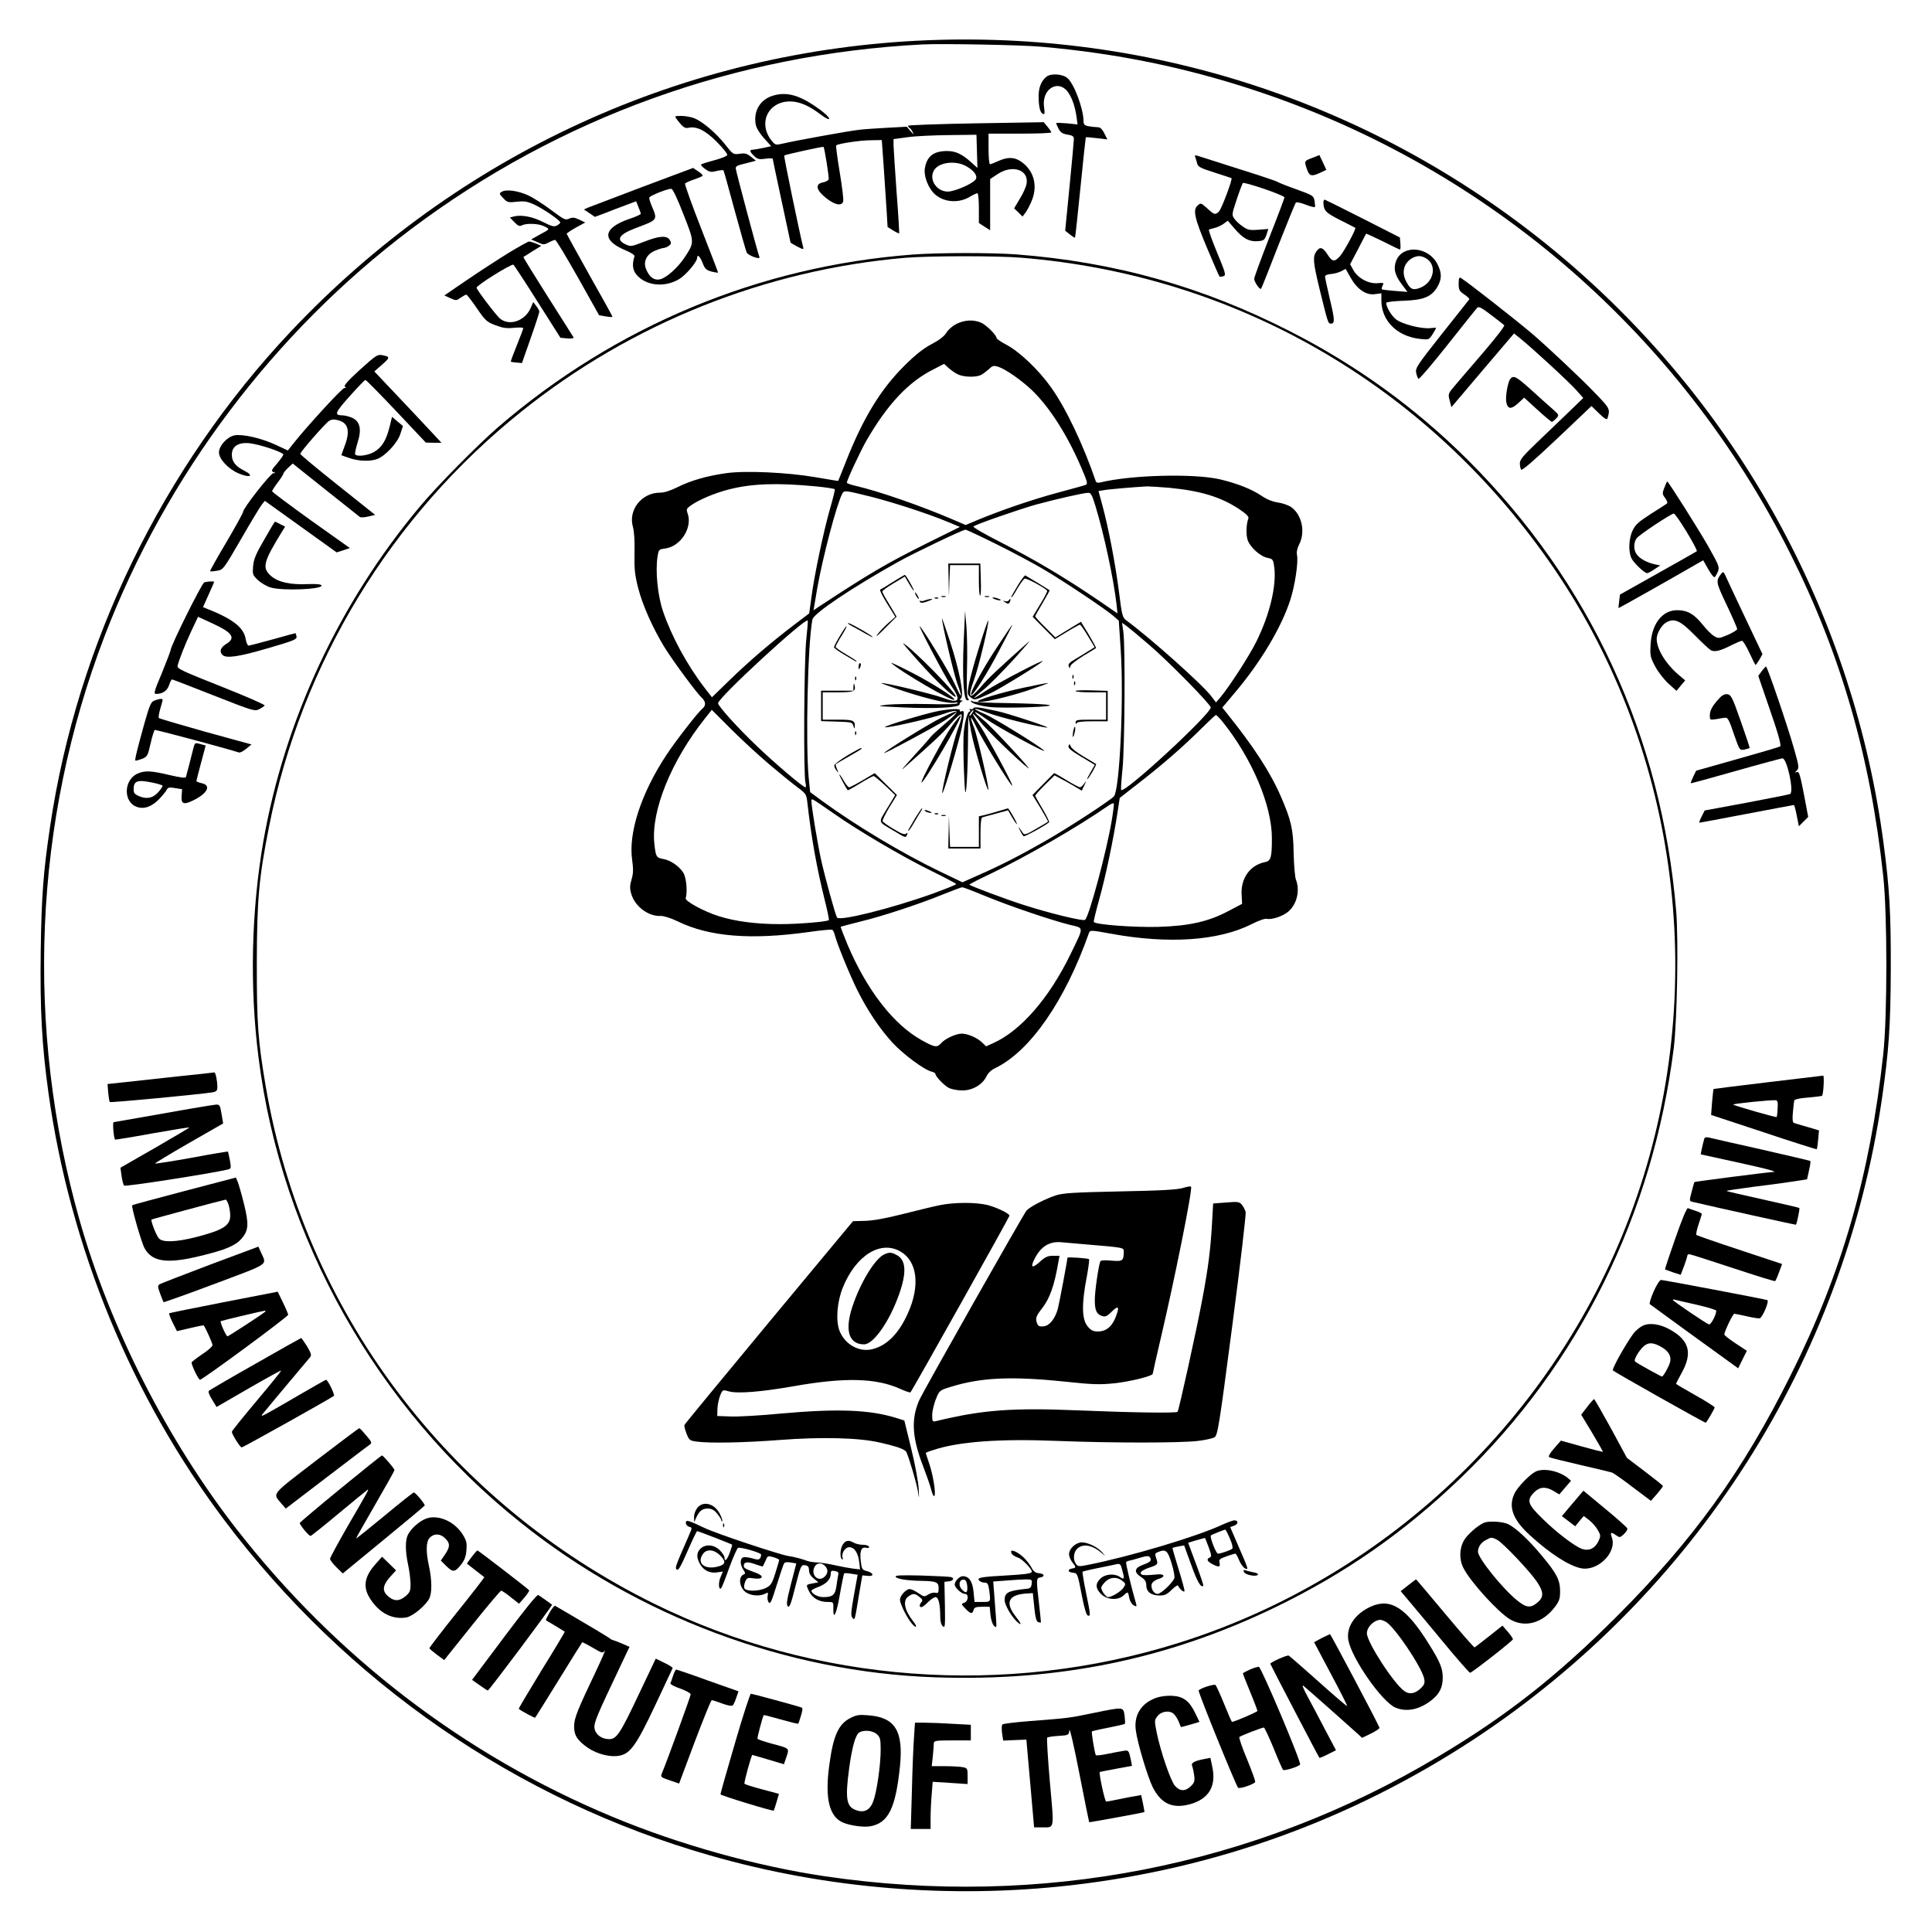 <?xml version="1.0" standalone="no"?>
<!DOCTYPE svg PUBLIC "-//W3C//DTD SVG 20010904//EN"
 "http://www.w3.org/TR/2001/REC-SVG-20010904/DTD/svg10.dtd">
<svg version="1.0" xmlns="http://www.w3.org/2000/svg"
 width="1200pt" height="1200pt" viewBox="0 0 1200 1200"
 preserveAspectRatio="xMidYMid meet">

<g transform="translate(0,1200) scale(0.1,-0.1)"
fill="#000000" stroke="none">
<path d="M5760 11750 c-1505 -61 -2910 -703 -3953 -1808 -796 -844 -1328
-1937 -1496 -3077 -42 -281 -53 -428 -58 -770 -5 -365 7 -588 48 -883 134
-960 516 -1889 1094 -2656 757 -1006 1817 -1738 3014 -2080 723 -208 1495
-271 2242 -186 901 103 1742 408 2499 904 1380 907 2302 2353 2539 3981 43
296 54 458 55 810 1 348 -8 500 -45 778 -183 1384 -868 2657 -1924 3578 -1111
968 -2535 1468 -4015 1409z m705 -40 c473 -41 904 -130 1340 -275 1444 -480
2632 -1511 3316 -2876 314 -627 496 -1258 576 -1999 26 -237 26 -875 0 -1110
-82 -749 -257 -1357 -574 -1990 -298 -598 -605 -1024 -1082 -1501 -373 -372
-680 -614 -1106 -868 -1143 -684 -2469 -943 -3810 -745 -423 62 -910 198
-1322 370 -916 381 -1714 992 -2331 1783 -430 551 -787 1252 -976 1916 -342
1203 -288 2483 154 3635 382 996 1052 1886 1902 2526 921 693 2014 1088 3178
1148 125 6 607 -3 735 -14z"/>
<path d="M6502 11525 c-34 -25 -52 -69 -51 -127 1 -65 10 -100 28 -106 10 -3
11 6 6 41 -18 119 96 182 155 85 23 -38 38 -84 47 -147 l6 -44 -66 7 c-37 3
-67 4 -67 1 0 -3 7 -19 15 -35 12 -23 25 -31 55 -36 32 -5 40 -11 40 -28 0
-11 -12 -144 -27 -295 l-27 -274 29 -23 c16 -13 31 -22 32 -20 2 2 17 142 34
312 17 170 32 310 33 311 1 2 32 -1 68 -5 l66 -8 -19 38 c-14 28 -26 38 -43
38 -13 0 -38 3 -55 6 -25 5 -31 11 -31 33 -1 75 -57 228 -99 265 -28 26 -100
32 -129 11z"/>
<path d="M4798 11405 c-78 -25 -119 -96 -104 -179 4 -21 25 -55 51 -84 l45
-50 -50 -11 c-28 -6 -58 -11 -65 -11 -22 0 -18 -13 9 -39 21 -20 31 -22 70
-17 25 4 46 3 46 -1 0 -5 25 -123 55 -262 30 -139 55 -255 55 -257 0 -2 19
-13 41 -25 39 -20 42 -20 37 -2 -22 88 -121 564 -117 567 6 6 241 57 244 54 7
-9 36 -192 32 -203 -3 -6 -19 -15 -36 -18 -50 -10 -42 -48 20 -97 54 -43 95
-51 106 -23 4 10 -6 91 -21 181 -15 90 -25 166 -22 169 11 11 151 32 217 32
l66 1 12 -167 c6 -93 14 -214 18 -271 l6 -102 34 -21 c19 -12 36 -20 38 -18 1
2 -5 117 -16 254 -10 138 -18 268 -19 291 l0 40 88 12 c48 7 164 12 257 13
l170 2 3 -103 3 -103 -40 36 c-55 50 -96 69 -148 69 -85 0 -127 -33 -139 -110
-6 -39 15 -103 48 -143 51 -62 151 -77 227 -34 23 14 47 25 52 25 5 0 9 -42 9
-92 l0 -93 35 -23 35 -22 0 159 0 159 47 31 c92 61 195 26 179 -61 -3 -19 -22
-61 -42 -93 l-35 -59 26 -25 26 -26 19 25 c11 14 29 50 41 80 35 93 8 184 -70
237 -41 28 -82 29 -140 3 -24 -11 -47 -20 -52 -20 -5 0 -9 43 -9 95 l0 95 195
0 c107 0 195 3 195 8 -1 4 -11 20 -24 35 l-23 28 -421 -7 c-232 -4 -422 -11
-422 -15 0 -4 4 -11 10 -14 5 -3 15 -16 20 -28 8 -16 5 -14 -13 7 l-25 29
-129 -7 c-70 -4 -148 -9 -173 -13 -62 -7 -404 -69 -464 -84 -49 -11 -50 -11
-73 17 -87 108 -23 244 114 244 57 0 118 -26 190 -81 32 -24 53 -34 53 -26 0
18 -102 94 -169 125 -67 31 -122 36 -183 17z m1203 -437 c52 -29 75 -64 57
-85 -22 -27 -130 -73 -171 -73 -69 0 -118 73 -87 130 28 52 133 66 201 28z"/>
<path d="M4201 11263 c38 -52 53 -62 74 -57 50 12 107 -16 178 -88 38 -38 67
-75 64 -81 -2 -7 -38 -21 -79 -32 -42 -11 -79 -23 -83 -26 -3 -4 8 -17 25 -29
27 -19 36 -21 71 -12 21 5 41 7 43 3 2 -3 34 -116 70 -251 37 -135 70 -251 74
-259 11 -19 86 -46 79 -28 -12 31 -147 537 -147 550 0 16 3 18 80 37 l45 12
-30 24 c-25 20 -37 24 -70 19 -40 -6 -42 -5 -93 60 -58 72 -136 138 -190 161
-19 7 -55 14 -79 14 -42 0 -44 -1 -32 -17z"/>
<path d="M7424 11024 c3 -9 9 -27 12 -40 5 -20 22 -29 108 -56 55 -18 103 -33
105 -35 8 -5 -62 -192 -78 -207 -24 -22 -28 -21 -73 20 -39 35 -40 35 -60 17
-30 -27 -19 -78 62 -270 39 -92 72 -169 75 -171 2 -2 12 -1 23 2 18 6 16 16
-38 146 -32 77 -55 142 -51 144 3 2 19 6 35 10 17 4 42 16 56 26 l26 19 43
-50 c52 -61 90 -81 143 -77 37 3 42 6 54 39 l12 37 -61 -5 c-53 -4 -67 -2 -96
19 -19 12 -43 34 -53 48 -18 25 -18 26 13 120 17 52 35 98 38 103 8 9 239 -69
259 -88 2 -1 -40 -113 -93 -247 -52 -134 -95 -251 -95 -259 0 -21 37 -73 43
-62 4 6 52 126 107 269 56 142 105 262 109 266 3 4 31 -1 60 -13 29 -11 55
-18 58 -15 2 2 1 19 -2 38 -6 32 -10 35 -113 72 -59 21 -111 42 -117 46 -5 5
-111 40 -235 79 -124 40 -238 76 -254 81 -24 8 -27 7 -22 -6z"/>
<path d="M8150 11019 c-50 -19 -50 -19 -32 -71 15 -43 29 -46 84 -20 l36 17
-21 46 -22 46 -45 -18z"/>
<path d="M3990 10839 c-173 -66 -326 -124 -339 -129 l-24 -11 34 -23 34 -23
62 23 c35 14 92 36 128 49 l66 25 14 -35 c8 -19 15 -38 15 -43 0 -4 -32 -19
-72 -32 -165 -57 -173 -133 -22 -195 36 -15 57 -30 55 -37 -16 -48 -12 -86 13
-115 58 -68 173 -80 262 -28 43 25 113 107 114 133 0 26 18 10 34 -31 14 -37
22 -44 56 -54 22 -5 40 -8 40 -6 0 3 -47 126 -105 274 -58 148 -103 274 -100
279 3 4 28 16 55 25 27 9 52 20 54 23 2 4 -10 17 -28 28 l-31 21 -315 -118z
m255 -170 c69 -175 69 -173 8 -267 -43 -65 -115 -129 -154 -137 -36 -8 -65 13
-86 63 -20 47 4 95 58 116 22 9 45 16 52 16 7 0 21 6 31 13 15 11 17 17 7 35
-17 31 -66 28 -162 -10 -78 -30 -81 -31 -115 -15 -60 29 -39 61 66 101 135 50
135 50 100 132 -11 26 -19 51 -17 57 4 12 117 57 137 54 9 -1 38 -62 75 -158z"/>
<path d="M3117 10809 c-18 -10 -17 -13 9 -40 25 -27 31 -28 84 -22 48 5 66 2
111 -19 55 -26 159 -97 159 -110 0 -4 -9 -12 -21 -19 -18 -9 -32 -5 -84 21
-66 34 -135 47 -181 36 l-27 -7 28 -29 c22 -23 32 -27 46 -20 27 15 107 12
140 -6 36 -18 37 -16 -30 -52 l-52 -29 39 -17 c36 -17 42 -17 70 -2 17 9 35
16 40 16 6 0 69 -105 142 -234 l131 -234 40 -7 c22 -4 42 -5 43 -3 2 1 -62
117 -141 256 -78 140 -143 257 -143 260 0 4 26 21 58 39 l57 31 -37 18 c-31
14 -42 15 -63 6 -23 -11 -32 -6 -111 53 -47 35 -110 76 -140 90 -63 30 -140
41 -167 24z"/>
<path d="M8220 10743 c1 -51 13 -64 104 -110 50 -25 92 -47 94 -48 7 -6 -72
-152 -96 -177 -34 -37 -47 -35 -77 12 -29 45 -47 50 -69 18 -23 -33 -20 -67
19 -229 53 -216 54 -219 71 -219 26 0 25 23 -6 152 -16 70 -30 133 -30 140 0
8 14 14 36 16 19 1 48 9 64 17 l28 15 31 -55 c41 -72 96 -110 151 -102 l40 5
0 -44 c0 -126 98 -224 240 -239 55 -6 55 -6 78 29 12 20 22 37 22 39 0 2 -16
1 -35 -1 -55 -7 -181 26 -216 56 -28 23 -59 76 -59 101 0 5 48 11 108 13 125
4 175 25 211 88 27 48 27 85 -1 140 -55 108 -213 122 -255 23 -20 -49 -10 -92
34 -149 l35 -47 -77 6 c-42 3 -79 8 -82 10 -2 3 0 14 5 24 9 16 6 18 -34 14
-56 -4 -122 33 -149 83 l-19 35 49 93 c26 51 49 94 50 96 2 2 48 -20 104 -47
55 -28 103 -51 106 -51 4 0 5 17 3 38 l-3 37 -230 117 c-126 64 -233 117 -237
118 -5 0 -8 -8 -8 -17z m633 -345 c78 -41 54 -157 -39 -188 -40 -14 -56 -5
-81 44 -29 56 -13 114 39 143 29 16 53 16 81 1z"/>
<path d="M3160 10430 c-63 -39 -179 -114 -258 -168 l-142 -97 37 -17 c35 -16
38 -16 64 3 15 10 31 19 36 19 4 -1 34 -39 65 -85 53 -77 62 -85 115 -105 45
-17 70 -21 116 -16 31 3 57 2 57 -2 0 -5 -18 -53 -40 -107 -22 -54 -39 -100
-37 -101 2 -2 18 -5 36 -6 l33 -3 54 154 c30 85 54 160 54 165 0 6 -9 22 -19
35 l-19 25 -15 -35 c-34 -81 -130 -116 -190 -69 -23 18 -147 181 -147 193 0
15 217 150 229 143 4 -3 72 -106 150 -230 l142 -224 44 -4 c27 -2 41 1 37 7
-3 6 -75 119 -160 253 -85 134 -153 244 -151 246 2 1 28 17 57 36 l54 33 -32
14 c-18 7 -37 13 -44 13 -6 0 -63 -32 -126 -70z"/>
<path d="M5670 10419 c-955 -72 -1847 -444 -2576 -1072 -129 -112 -379 -365
-485 -492 -502 -599 -842 -1328 -974 -2085 -74 -430 -85 -902 -29 -1340 141
-1120 734 -2173 1624 -2884 732 -587 1655 -932 2575 -964 767 -27 1443 111
2110 432 441 213 808 469 1162 810 730 704 1189 1632 1319 2666 21 172 30 670
15 852 -91 1083 -536 2046 -1296 2803 -326 324 -687 585 -1100 796 -546 279
-1091 432 -1704 479 -153 11 -484 11 -641 -1z m677 -20 c1324 -108 2500 -785
3270 -1879 798 -1134 1006 -2618 552 -3946 -451 -1320 -1520 -2362 -2850
-2779 -1075 -337 -2254 -249 -3254 243 -1284 632 -2178 1824 -2415 3217 -48
285 -55 382 -55 765 1 391 13 529 76 845 201 1016 757 1930 1569 2580 683 547
1516 880 2385 954 147 12 574 13 722 0z"/>
<path d="M5941 9988 c-25 -12 -52 -36 -63 -55 -14 -22 -43 -45 -91 -70 -51
-27 -100 -65 -168 -133 -147 -145 -257 -324 -364 -595 -26 -66 -48 -121 -49
-122 -1 -1 -64 10 -141 23 -175 30 -435 42 -555 25 -120 -17 -220 -46 -300
-86 -46 -23 -84 -35 -111 -35 -113 0 -198 -107 -168 -212 8 -26 12 -92 10
-163 -2 -101 2 -136 23 -218 27 -106 91 -249 163 -367 54 -87 201 -286 232
-314 25 -23 27 -49 4 -67 -29 -24 -167 -202 -225 -290 -157 -239 -237 -485
-211 -655 7 -53 7 -78 -4 -115 -11 -37 -12 -57 -3 -88 21 -79 106 -144 183
-140 19 1 63 -13 107 -34 197 -96 455 -116 813 -66 76 11 142 17 146 14 5 -2
12 -17 16 -32 13 -53 93 -249 140 -343 63 -127 140 -241 220 -328 66 -71 195
-167 241 -178 13 -3 24 -10 24 -14 0 -16 53 -71 83 -87 18 -9 55 -16 84 -16
64 0 125 36 150 87 10 21 30 41 57 53 215 105 431 417 579 836 8 21 8 21 141
-3 355 -65 665 -43 868 59 43 22 85 37 96 34 30 -7 98 15 133 44 54 46 75 131
48 200 -6 15 -12 89 -14 163 -2 148 -15 204 -78 350 -67 154 -168 310 -341
525 l-24 30 80 95 c158 187 287 403 342 573 29 88 51 235 42 279 -4 19 1 42
14 68 39 77 16 183 -50 230 -17 12 -54 25 -83 29 -33 5 -69 19 -99 40 -64 43
-152 78 -262 104 -161 37 -554 27 -743 -20 -14 -3 -25 0 -27 8 -76 223 -186
455 -277 582 -77 109 -196 222 -277 265 -34 18 -62 37 -62 42 0 18 -65 83 -97
96 -47 20 -102 17 -152 -8z m6 -312 c37 -19 114 -21 146 -5 12 6 34 23 49 36
24 23 30 24 61 14 46 -16 139 -81 206 -144 109 -105 218 -275 303 -472 43 -99
46 -111 30 -117 -9 -4 -87 -25 -172 -48 -155 -42 -332 -102 -489 -166 l-83
-35 -84 36 c-194 83 -452 173 -598 207 -31 7 -56 16 -56 20 0 16 84 196 122
262 131 226 260 364 416 442 l66 34 26 -24 c14 -13 39 -31 57 -40z m-879 -697
c62 -6 114 -14 117 -18 2 -4 -12 -61 -31 -126 -39 -137 -98 -415 -115 -552
l-13 -93 -95 -72 c-144 -110 -274 -221 -398 -341 l-111 -108 -45 58 c-110 143
-206 321 -259 476 -33 98 -48 247 -34 340 7 43 8 45 47 50 98 13 173 132 139
221 -8 22 -5 28 20 46 50 36 153 79 237 100 144 37 302 42 541 19z m2197 -9
c195 -19 318 -57 433 -133 44 -30 60 -46 56 -57 -13 -32 -16 -99 -5 -133 15
-46 80 -104 124 -112 33 -7 35 -9 42 -60 14 -116 -29 -293 -111 -459 -45 -91
-168 -280 -222 -345 l-29 -34 -29 38 c-55 73 -378 361 -526 470 -26 19 -29 28
-48 180 -22 172 -65 397 -103 537 l-24 88 31 5 c28 6 197 20 271 24 17 0 79
-4 140 -9z m-1856 -55 c148 -38 354 -105 479 -157 l74 -31 -194 -96 c-265
-132 -365 -191 -689 -404 l-26 -18 23 137 c35 197 120 519 155 587 13 23 15
22 178 -18z m1396 -61 c52 -172 111 -444 130 -607 l6 -57 -139 95 c-197 133
-379 241 -585 346 -99 50 -175 94 -171 99 15 13 283 106 389 136 122 33 292
72 322 73 19 1 25 -10 48 -85z m-618 -233 c98 -48 230 -119 293 -156 129 -76
388 -249 437 -292 l32 -28 12 -180 c20 -303 -6 -868 -42 -911 -20 -24 -285
-197 -427 -278 -154 -88 -270 -148 -413 -211 l-101 -45 -142 68 c-236 114
-518 283 -728 436 l-76 56 -9 88 c-20 213 -6 837 23 984 7 38 246 198 534 359
103 57 398 198 417 199 6 0 91 -40 190 -89z m-1179 -592 c-14 -126 -18 -845
-5 -891 4 -16 4 -28 -1 -28 -14 0 -193 152 -302 257 -119 113 -240 248 -240
265 0 34 540 531 557 514 2 -2 -2 -55 -9 -117z m2127 -32 c120 -102 385 -372
385 -391 0 -42 -534 -535 -556 -513 -3 3 1 61 8 129 14 137 18 769 5 857 l-8
53 28 -20 c15 -11 78 -63 138 -115z m-2360 -742 c66 -56 146 -121 177 -144 55
-41 57 -44 63 -99 25 -219 58 -402 107 -600 17 -68 29 -125 26 -127 -10 -10
-187 -25 -303 -25 -148 0 -279 17 -382 50 -92 29 -209 93 -204 111 12 40 4
126 -14 157 -25 41 -79 79 -127 87 -42 8 -45 13 -54 98 -20 202 105 511 315
775 l42 53 117 -117 c64 -64 171 -163 237 -219z m2818 263 c183 -228 307 -520
307 -724 0 -121 -6 -142 -44 -149 -92 -19 -150 -100 -144 -203 l3 -56 -82 -43
c-125 -67 -244 -94 -438 -100 -145 -4 -385 13 -401 30 -3 2 13 67 34 143 38
134 87 366 114 543 l13 85 118 92 c153 119 281 231 387 337 47 46 88 85 92 86
4 0 22 -18 41 -41z m-2417 -569 c158 -111 426 -268 606 -357 86 -42 157 -80
157 -83 1 -4 -63 -29 -141 -58 -262 -94 -584 -174 -599 -150 -11 18 -75 251
-99 359 -21 95 -60 329 -60 363 0 21 -7 25 136 -74z m1729 -47 c-32 -190 -138
-587 -165 -615 -10 -11 -223 41 -387 94 -115 37 -322 115 -332 124 -2 2 57 33
132 68 216 103 545 293 727 420 19 14 37 21 38 16 2 -5 -4 -53 -13 -107z
m-784 -468 c150 -62 416 -152 527 -179 86 -21 86 -7 2 -180 -132 -273 -310
-478 -481 -554 l-44 -20 -25 24 c-31 30 -90 55 -127 55 -36 -1 -103 -31 -127
-59 -26 -29 -40 -27 -121 18 -175 97 -341 311 -461 594 -25 60 -44 110 -42
111 1 1 55 15 118 31 141 34 368 109 515 169 61 24 115 45 121 45 5 1 71 -24
145 -55z"/>
<path d="M5892 8398 l2 -103 3 98 4 97 89 0 90 0 0 -95 c0 -52 3 -95 8 -95 4
0 6 45 4 100 l-3 100 -100 0 -99 0 2 -102z"/>
<path d="M5545 8385 c-38 -25 -74 -46 -78 -47 -5 -2 14 -41 43 -87 l51 -82
-45 -40 c-25 -22 -56 -55 -68 -72 -12 -18 10 1 49 41 l72 72 -44 74 c-25 40
-45 77 -45 82 0 5 31 28 70 51 l70 42 26 -44 c36 -62 42 -57 7 5 -15 27 -30
50 -33 49 -3 0 -36 -20 -75 -44z"/>
<path d="M6324 8368 c-46 -78 -46 -78 -40 -78 2 0 19 25 36 56 18 30 38 58 45
60 11 5 130 -60 139 -75 3 -4 -17 -42 -43 -84 l-47 -78 69 -70 69 -69 74 45
c41 25 78 45 82 45 4 0 26 -32 49 -70 l42 -70 -37 -23 c-20 -13 -58 -36 -84
-51 -35 -21 -45 -31 -40 -44 6 -16 7 -16 10 0 2 10 38 38 80 64 42 25 78 47
80 49 1 1 -19 39 -45 83 l-49 80 -79 -48 -80 -49 -62 62 c-35 34 -63 65 -63
69 0 4 21 41 46 83 25 42 45 78 43 79 -3 3 -121 75 -151 92 -3 2 -23 -24 -44
-58z"/>
<path d="M5690 8300 c6 -11 13 -20 16 -20 2 0 0 9 -6 20 -6 11 -13 20 -16 20
-2 0 0 -9 6 -20z"/>
<path d="M5848 8293 c6 -2 18 -2 25 0 6 3 1 5 -13 5 -14 0 -19 -2 -12 -5z"/>
<path d="M6118 8293 c6 -2 18 -2 25 0 6 3 1 5 -13 5 -14 0 -19 -2 -12 -5z"/>
<path d="M5808 8283 c7 -3 16 -2 19 1 4 3 -2 6 -13 5 -11 0 -14 -3 -6 -6z"/>
<path d="M6175 8280 c11 -5 27 -9 35 -9 9 0 8 4 -5 9 -11 5 -27 9 -35 9 -9 0
-8 -4 5 -9z"/>
<path d="M5745 8271 c-11 -5 -24 -6 -29 -3 -5 3 -6 0 -2 -6 5 -8 15 -8 39 0
17 6 34 13 36 14 8 7 -24 3 -44 -5z"/>
<path d="M6265 8270 c-3 -5 -13 -7 -23 -4 -14 5 -15 4 -2 -5 20 -14 27 -14 34
4 6 17 0 20 -9 5z"/>
<path d="M5986 8023 c-10 -224 -1 -373 22 -373 12 0 13 3 5 11 -8 8 -10 63 -7
178 3 91 1 211 -3 266 l-9 100 -8 -182z"/>
<path d="M5851 8159 c-3 -21 72 -340 93 -399 38 -103 31 -108 -13 -10 -30 68
-193 336 -218 360 -17 17 157 -315 192 -365 69 -98 55 -119 -52 -78 -62 23
-372 97 -379 90 -2 -1 61 -24 140 -50 155 -51 288 -81 319 -71 12 4 17 2 13
-4 -3 -6 -73 -8 -183 -5 -98 2 -212 0 -253 -4 -72 -9 -69 -9 101 -17 201 -9
349 -1 349 19 0 7 6 16 13 18 9 4 8 6 -2 6 -11 1 -11 4 -1 16 18 22 -11 172
-69 350 -27 83 -50 147 -50 144z"/>
<path d="M6082 7982 c-29 -92 -57 -196 -64 -231 -11 -61 -10 -65 11 -82 24
-20 24 -20 123 25 51 23 299 175 323 198 23 23 -285 -138 -352 -183 -40 -27
-73 -47 -73 -45 0 3 27 27 60 53 33 27 117 112 187 188 69 77 111 126 92 109
-196 -175 -252 -227 -298 -282 -70 -82 -83 -70 -43 40 30 80 98 365 90 374 -2
2 -28 -72 -56 -164z"/>
<path d="M5290 8112 c19 -10 56 -30 83 -46 26 -15 47 -26 47 -23 0 8 -138 87
-151 87 -7 0 2 -8 21 -18z"/>
<path d="M6188 7973 c-86 -131 -166 -279 -156 -289 10 -9 103 138 176 279 46
86 82 157 80 157 -2 0 -47 -66 -100 -147z"/>
<path d="M5216 8049 c-20 -33 -36 -64 -36 -69 0 -5 28 -25 63 -46 77 -46 77
-46 77 -41 0 3 -29 22 -65 43 -36 21 -65 42 -65 46 0 5 11 25 23 46 31 49 49
82 44 82 -3 0 -21 -27 -41 -61z"/>
<path d="M5708 7889 c111 -124 219 -226 228 -216 13 13 -264 295 -326 332 -8
5 36 -47 98 -116z"/>
<path d="M5333 7862 c-1 -22 0 -24 9 -8 6 10 6 22 2 26 -5 5 -10 -3 -11 -18z"/>
<path d="M5535 7883 c50 -50 379 -242 392 -229 10 10 -146 109 -271 172 -72
37 -126 62 -121 57z"/>
<path d="M6661 7794 c0 -11 3 -14 6 -6 3 7 2 16 -1 19 -3 4 -6 -2 -5 -13z"/>
<path d="M5311 7784 c0 -11 3 -14 6 -6 3 7 2 16 -1 19 -3 4 -6 -2 -5 -13z"/>
<path d="M6671 7754 c0 -11 3 -14 6 -6 3 7 2 16 -1 19 -3 4 -6 -2 -5 -13z"/>
<path d="M5301 7738 l-1 -28 -100 0 -100 0 0 -95 0 -94 97 -3 c94 -3 97 -4
104 -28 4 -14 7 -18 8 -8 3 44 -7 48 -105 48 l-94 0 0 85 0 85 95 0 c100 0
113 6 102 47 -3 12 -5 8 -6 -9z"/>
<path d="M6360 7729 c-141 -30 -295 -77 -286 -86 12 -12 162 21 302 66 82 27
142 49 134 49 -8 0 -76 -13 -150 -29z"/>
<path d="M6680 7708 c0 -5 43 -8 95 -8 l95 0 0 -85 0 -85 -95 0 c-84 0 -95 -2
-94 -17 0 -11 3 -13 6 -5 3 8 33 12 99 12 l94 0 0 94 0 95 -100 3 c-55 2 -100
0 -100 -4z"/>
<path d="M6030 7646 c0 -13 50 -29 114 -37 95 -11 445 2 366 13 -30 5 -145 9
-255 11 -110 1 -206 6 -212 10 -7 5 -13 6 -13 3z"/>
<path d="M6045 7600 c-3 -6 -11 -7 -17 -4 -7 4 -8 2 -4 -4 4 -7 3 -12 -2 -12
-12 0 -30 -63 -36 -130 -3 -30 -3 -134 1 -230 6 -149 8 -166 15 -115 4 33 9
148 10 255 l2 195 18 -100 c15 -88 105 -388 107 -359 2 26 -69 333 -88 382
-33 83 -23 84 15 2 33 -70 210 -360 221 -360 10 0 -161 317 -204 379 -24 35
-42 65 -40 67 2 3 23 -20 47 -51 37 -48 240 -244 295 -285 43 -33 -227 259
-279 300 -77 61 -62 63 21 3 62 -45 381 -219 358 -195 -26 27 -310 202 -368
227 -92 39 -76 44 20 7 68 -27 339 -93 368 -91 19 1 -250 90 -315 103 -118 25
-138 27 -145 16z m-7 -30 c-7 -10 -14 -17 -17 -15 -4 4 18 35 25 35 2 0 -1 -9
-8 -20z"/>
<path d="M5835 7585 c-76 -13 -354 -97 -338 -102 18 -6 288 56 362 82 105 38
109 21 13 -58 -43 -37 -85 -75 -93 -86 -8 -11 -57 -66 -109 -123 -52 -57 -79
-89 -60 -72 196 174 243 217 294 277 35 41 62 65 68 59 5 -5 -3 -39 -20 -83
-26 -65 -107 -397 -99 -405 7 -7 108 334 121 406 17 95 17 110 -2 102 -9 -3
-13 -1 -10 4 9 13 -47 13 -127 -1z"/>
<path d="M5845 7541 c-67 -32 -335 -197 -354 -218 -15 -15 321 165 382 205 37
25 67 47 67 49 0 8 -20 0 -95 -36z"/>
<path d="M5911 7488 c-45 -62 -199 -348 -187 -348 17 0 255 405 243 416 -2 2
-27 -28 -56 -68z"/>
<path d="M6666 7459 c-3 -18 -4 -34 -2 -36 2 -3 7 10 11 27 4 17 5 34 2 36 -2
3 -7 -10 -11 -27z"/>
<path d="M5311 7444 c0 -11 3 -14 6 -6 3 7 2 16 -1 19 -3 4 -6 -2 -5 -13z"/>
<path d="M6637 7367 c-5 -12 14 -29 78 -67 l85 -51 -26 -45 c-14 -24 -24 -44
-21 -44 7 0 60 91 55 94 -1 2 -36 22 -76 46 -41 24 -77 52 -81 63 -7 17 -9 18
-14 4z"/>
<path d="M5265 7309 c-44 -27 -81 -54 -83 -62 -1 -7 4 -21 13 -32 14 -19 15
-18 4 8 -7 15 -10 29 -8 31 2 1 38 23 79 46 88 51 85 49 79 54 -2 1 -40 -19
-84 -45z"/>
<path d="M5359 7154 c-41 -24 -79 -44 -85 -44 -6 0 -20 18 -33 40 -12 22 -25
40 -28 40 -4 0 40 -82 52 -98 2 -2 36 17 78 43 41 25 79 45 83 45 5 0 37 -27
72 -59 l62 -60 -50 -82 c-56 -94 -61 -78 46 -142 71 -43 70 -42 78 -21 5 13 3
14 -6 6 -10 -8 -30 0 -78 29 -36 21 -66 43 -68 49 -2 5 17 44 42 86 l47 76
-69 68 -69 68 -74 -44z"/>
<path d="M6479 7129 l-66 -67 50 -81 c27 -45 48 -83 46 -85 -2 -2 -35 -22 -74
-44 -58 -35 -72 -39 -80 -28 -5 8 -16 23 -23 33 -7 10 -6 4 3 -14 8 -17 19
-34 23 -37 7 -4 140 69 158 87 3 3 -15 40 -40 82 -25 42 -46 79 -46 83 0 4 27
34 60 67 l60 59 32 -17 c18 -9 56 -30 85 -47 l52 -31 16 33 c14 31 14 32 -1
11 -9 -13 -21 -23 -26 -23 -6 0 -44 20 -85 45 -40 25 -75 44 -76 43 -1 -1 -32
-32 -68 -69z"/>
<path d="M5684 6918 c-46 -78 -46 -78 -41 -78 3 0 18 21 33 48 15 26 34 57 42
70 8 12 12 22 9 22 -3 0 -22 -28 -43 -62z"/>
<path d="M6195 6960 c-33 -10 -72 -21 -87 -24 l-28 -6 0 -95 0 -95 -90 0 -89
0 -4 98 -3 97 -2 -102 -2 -103 100 0 100 0 0 95 c0 68 4 97 13 99 6 2 45 12
85 23 l73 20 25 -43 c36 -61 42 -55 7 6 -15 27 -30 50 -33 49 -3 -1 -32 -9
-65 -19z"/>
<path d="M5750 6960 c8 -5 22 -9 30 -9 10 0 8 3 -5 9 -27 12 -43 12 -25 0z"/>
<path d="M5808 6943 c7 -3 16 -2 19 1 4 3 -2 6 -13 5 -11 0 -14 -3 -6 -6z"/>
<path d="M5848 6933 c6 -2 18 -2 25 0 6 3 1 5 -13 5 -14 0 -19 -2 -12 -5z"/>
<path d="M7350 4622 c-34 -11 -129 -17 -390 -22 -288 -6 -354 -10 -400 -24
-65 -21 -163 -71 -184 -95 -19 -22 -643 -1124 -667 -1179 -51 -118 -44 -232
25 -410 20 -52 43 -117 50 -145 7 -29 16 -45 20 -38 10 16 -9 134 -34 205 -11
33 -20 60 -20 62 0 1 21 10 48 18 157 52 410 71 776 56 329 -13 755 -13 865 0
46 5 93 16 105 23 19 13 28 65 110 694 49 374 86 690 83 705 -4 14 -15 35 -24
46 -16 18 -26 19 -98 13 l-80 -6 -7 -124 c-9 -158 -22 -266 -59 -464 -35 -189
-147 -698 -155 -706 -9 -9 -284 -5 -619 9 -411 17 -594 3 -882 -67 -21 -5 -23
-2 -23 38 0 24 11 69 23 99 22 54 22 54 92 76 187 58 374 67 704 33 176 -19
221 -20 311 -11 102 11 240 45 240 60 0 4 22 102 49 217 88 375 198 922 189
944 -2 4 -23 1 -48 -7z m-595 -352 c226 -19 225 -19 225 -43 -1 -59 -6 -63
-77 -57 -41 4 -67 2 -69 -5 -13 -38 -34 -188 -34 -239 0 -66 11 -90 48 -101
17 -5 30 1 53 24 38 38 50 39 40 3 -24 -83 -63 -122 -122 -122 -29 0 -43 7
-63 31 -37 44 -39 139 -5 313 10 55 16 102 13 105 -6 6 -134 15 -134 9 0 -15
-52 -290 -60 -319 -18 -62 -52 -104 -88 -107 -26 -3 -34 1 -41 20 -11 29 -6
44 31 91 49 63 77 142 102 290 l7 37 -41 0 c-32 0 -48 -7 -80 -36 -46 -42 -61
-39 -38 9 40 84 95 119 173 111 22 -2 94 -8 160 -14z"/>
<path d="M5840 4515 c-36 -7 -139 -32 -230 -55 -110 -28 -189 -42 -239 -43
l-73 -2 -522 -628 c-286 -345 -523 -632 -525 -638 -2 -6 4 -30 13 -53 16 -41
20 -44 63 -50 80 -11 295 -7 515 10 260 20 492 14 618 -15 115 -26 162 -43
170 -61 16 -33 63 -192 71 -242 8 -52 8 -52 5 17 -2 39 -22 149 -46 246 l-43
176 -51 16 c-163 51 -364 59 -718 27 -124 -12 -263 -20 -309 -18 l-84 3 1 45
c1 25 9 62 17 82 15 37 16 37 54 26 54 -15 198 -4 403 32 317 56 511 51 660
-16 33 -15 63 -25 65 -22 10 9 615 1089 615 1097 0 13 -75 50 -135 66 -71 18
-205 18 -295 0z m-246 -289 c104 -61 122 -213 45 -383 -55 -124 -129 -199
-217 -222 -83 -23 -174 27 -208 114 -24 64 -15 179 21 268 81 200 235 296 359
223z"/>
<path d="M5495 4210 c-57 -23 -149 -171 -200 -324 -50 -149 -23 -236 72 -236
58 0 157 141 216 307 50 139 45 218 -14 248 -31 17 -45 18 -74 5z"/>
<path d="M4331 2634 c-12 -15 -21 -40 -20 -58 l1 -31 11 26 c20 44 38 59 72
59 25 0 40 -8 59 -31 14 -17 26 -35 26 -41 0 -6 3 -9 6 -6 3 3 -4 24 -15 45
-33 65 -104 83 -140 37z"/>
<path d="M4260 2541 c0 -10 9 -21 20 -24 20 -5 20 -5 -1 -54 -86 -196 -88
-202 -75 -212 9 -8 25 20 66 114 30 69 57 125 60 125 7 0 213 -80 217 -84 2
-2 -5 -24 -14 -49 -17 -47 -33 -61 -33 -31 0 8 -13 29 -29 45 -36 36 -90 40
-121 9 -25 -25 -25 -56 0 -98 23 -38 62 -56 107 -48 l33 5 -15 -36 c-15 -35
-11 -84 5 -67 4 5 27 62 50 128 24 65 49 120 54 122 16 6 139 -29 143 -41 1
-5 -1 -16 -6 -23 -7 -11 -16 -11 -49 -1 -22 6 -48 9 -56 6 -21 -8 -20 -46 1
-77 12 -17 13 -25 5 -28 -42 -14 -29 -92 19 -117 33 -18 82 -19 111 -4 19 10
20 9 16 -14 -3 -13 0 -31 7 -40 9 -13 18 7 49 107 21 68 42 129 46 135 4 8 19
10 42 6 l34 -6 -33 -127 c-26 -102 -30 -129 -20 -139 10 -11 20 13 47 122 33
130 36 136 59 133 19 -2 25 -9 26 -32 0 -19 11 -36 30 -51 l28 -23 -36 -7
c-42 -8 -42 -7 -22 -49 20 -41 62 -66 112 -66 39 0 40 0 39 -37 -2 -83 19 -41
40 80 12 71 25 131 27 134 3 3 23 2 45 -2 l39 -6 -23 -127 c-19 -107 -20 -129
-9 -141 15 -16 13 -23 43 159 l18 105 33 -3 c43 -5 38 19 -6 30 -28 7 -31 12
-37 64 -7 62 5 89 36 80 12 -3 18 0 15 7 -2 7 -19 12 -38 12 -19 0 -44 6 -56
13 -32 18 -50 15 -67 -10 -18 -25 -21 -83 -6 -93 5 -3 7 0 4 8 -10 27 14 67
41 67 32 0 56 -37 62 -94 l5 -44 -43 5 c-24 3 -73 12 -109 20 -36 9 -85 16
-110 18 -25 1 -52 5 -60 8 -39 14 -90 28 -122 32 -51 7 -448 139 -521 174
-105 50 -117 53 -117 32z m211 -200 c40 -40 37 -58 -11 -71 -83 -22 -135 20
-94 78 22 32 68 29 105 -7z m369 -30 c0 -3 -11 -40 -24 -81 -20 -65 -28 -77
-57 -92 -44 -23 -127 -24 -136 -2 -3 8 0 27 6 41 11 24 15 25 56 19 55 -7 63
15 13 34 -71 26 -78 30 -78 45 0 24 22 27 69 10 24 -8 45 -15 47 -15 2 0 10
15 18 34 14 34 15 34 50 24 20 -6 36 -14 36 -17z m284 -37 c21 -21 20 -47 -3
-68 -40 -36 -88 14 -61 63 13 25 42 27 64 5z m82 -58 c-2 -11 -8 -43 -11 -69
-8 -54 -24 -67 -81 -67 -34 0 -74 22 -74 40 0 4 20 15 45 24 49 19 75 48 75
82 0 17 5 20 26 16 20 -4 24 -9 20 -26z"/>
<path d="M7590 2529 c-159 -74 -572 -197 -834 -249 -54 -11 -61 -10 -73 6 -19
26 -16 71 7 94 34 34 93 25 150 -24 l25 -21 -20 24 c-27 31 -87 61 -125 61
-38 0 -80 -39 -80 -73 0 -13 9 -36 20 -50 25 -31 25 -35 0 -39 -31 -5 -29 -23
2 -26 31 -4 30 0 59 -149 13 -69 27 -114 35 -117 19 -7 18 2 -11 144 -14 68
-23 125 -21 128 3 2 47 13 98 23 51 10 103 21 115 24 19 4 24 -1 32 -32 17
-59 15 -67 -11 -49 -35 25 -94 20 -123 -9 -33 -32 -31 -60 4 -96 37 -36 104
-41 139 -9 28 26 29 26 36 -15 4 -20 16 -39 27 -46 18 -9 20 -8 16 8 -32 111
-67 257 -62 261 3 3 11 7 18 8 7 1 36 9 66 18 43 13 56 13 63 4 13 -21 5 -30
-42 -47 -55 -20 -59 -46 -13 -76 25 -16 32 -27 33 -52 0 -40 30 -63 83 -63 31
0 46 7 75 36 20 20 38 31 40 25 6 -19 36 -44 39 -34 2 5 -15 67 -37 138 -22
71 -39 130 -37 131 1 1 18 5 37 9 l35 6 44 -121 c37 -104 61 -145 75 -129 2 2
-18 63 -45 134 -27 72 -49 131 -49 132 0 2 104 32 105 30 1 -1 11 -28 23 -59
17 -47 18 -57 6 -62 -22 -9 -17 -24 16 -41 40 -21 51 -19 45 8 -5 20 0 25 42
40 26 9 51 17 56 17 4 0 14 -18 23 -40 9 -22 25 -45 36 -51 25 -13 24 -9 -42
142 l-49 114 25 9 c25 10 28 30 3 33 -8 1 -43 -12 -79 -28z m49 -85 c14 -32
20 -58 15 -63 -11 -10 -72 -31 -89 -31 -12 0 -53 106 -44 113 5 5 82 36 89 36
3 1 16 -24 29 -55z m-362 -154 c13 -41 20 -83 17 -92 -9 -28 -83 -98 -104 -98
-27 0 -48 45 -33 68 5 9 24 21 42 26 41 12 34 32 -10 27 -82 -8 -104 -6 -104
9 0 9 19 21 47 31 61 20 62 22 50 59 -10 28 -9 32 11 40 48 20 60 9 84 -70z
m-306 -109 c22 -17 22 -20 7 -43 -15 -23 -73 -58 -96 -58 -13 0 -42 40 -42 58
0 7 11 24 25 37 29 30 73 33 106 6z"/>
<path d="M4491 2524 c0 -11 3 -14 6 -6 3 7 2 16 -1 19 -3 4 -6 -2 -5 -13z"/>
<path d="M6280 2363 c0 -15 15 -28 44 -38 29 -10 94 -80 84 -90 -9 -9 -45 -14
-151 -20 -164 -9 -190 -14 -176 -31 6 -8 22 -14 34 -14 19 0 23 -7 29 -46 10
-76 11 -74 -43 -74 l-48 0 -6 62 c-6 65 -28 98 -67 98 -20 0 -50 -30 -50 -52
0 -19 42 -58 63 -58 26 0 22 -47 -4 -55 -20 -7 -20 -8 7 -36 33 -34 44 -36 51
-9 4 16 14 20 53 20 l47 0 5 -51 c3 -29 12 -58 22 -67 16 -16 17 -13 12 53 -3
39 -8 104 -11 146 l-6 76 83 6 c46 4 100 7 121 7 36 0 38 -2 35 -27 -2 -21 -9
-29 -28 -31 -119 -12 -140 -23 -140 -71 0 -29 43 -104 78 -135 32 -28 27 -12
-14 40 -61 81 -39 128 66 136 l45 3 9 -87 c6 -62 13 -89 24 -93 8 -3 16 -4 17
-3 1 2 -4 53 -11 113 -18 154 -18 163 6 167 32 5 28 23 -5 26 -23 2 -36 11
-49 37 -10 18 -32 47 -50 63 -31 30 -76 51 -76 35z m-272 -216 c3 -40 -7 -47
-32 -21 -27 27 -18 68 14 62 9 -2 16 -16 18 -41z"/>
<path d="M7726 2237 c6 -18 73 -32 86 -19 6 6 -4 12 -27 16 -20 4 -43 10 -51
13 -10 3 -12 0 -8 -10z"/>
<path d="M5563 2207 c4 -14 74 -25 162 -26 92 -2 105 -8 105 -46 0 -28 -3 -32
-20 -28 -11 3 -31 -2 -45 -11 -23 -15 -26 -15 -61 9 -20 14 -44 25 -54 25 -22
0 -60 -41 -60 -66 0 -26 43 -112 74 -149 30 -34 36 -20 7 16 -54 69 -65 128
-29 153 29 21 41 20 69 -3 20 -16 22 -21 10 -35 -9 -11 -11 -20 -5 -26 7 -7
22 3 44 25 19 19 41 35 51 35 18 0 29 -43 29 -121 0 -30 6 -51 16 -60 14 -12
15 0 13 132 l-3 144 27 3 c28 3 37 20 15 26 -7 3 -89 7 -181 10 -127 3 -167 2
-164 -7z"/>
<path d="M9060 10238 c0 -38 4 -46 35 -67 19 -13 33 -26 31 -30 -3 -4 -79
-101 -171 -216 -152 -192 -165 -212 -159 -240 3 -16 10 -34 14 -38 4 -5 85 90
180 210 95 120 178 224 185 231 9 10 26 2 86 -44 41 -31 78 -60 82 -64 5 -4
-49 -74 -119 -156 -70 -82 -151 -176 -179 -209 -51 -60 -52 -60 -41 -102 l11
-42 194 229 195 229 37 -30 c71 -56 314 -280 353 -326 l40 -45 -90 -87 c-49
-47 -137 -132 -196 -188 -87 -83 -108 -108 -108 -130 0 -16 4 -33 8 -40 5 -8
77 54 222 191 l215 204 47 -46 c33 -32 49 -41 52 -31 18 59 18 60 -82 163 -76
80 -293 284 -382 360 -112 95 -407 326 -447 350 -10 5 -13 -4 -13 -36z"/>
<path d="M2236 9704 c-74 -68 -103 -100 -94 -106 10 -6 9 -8 -3 -8 -14 0 -227
-232 -318 -346 l-33 -42 -75 35 c-90 42 -206 68 -256 59 -46 -9 -97 -65 -97
-106 0 -41 57 -102 121 -130 70 -30 101 -17 37 16 -56 28 -78 57 -78 100 0 52
41 78 109 71 65 -7 211 -56 211 -71 -1 -6 -19 -31 -40 -56 -34 -39 -37 -46
-22 -52 16 -6 16 -7 0 -7 -18 -1 -188 -218 -188 -240 0 -7 -47 -92 -104 -189
-58 -97 -103 -178 -101 -180 2 -2 21 -1 43 3 38 6 40 8 150 198 61 106 119
202 129 214 l18 22 223 -160 223 -160 41 13 41 14 -242 172 c-132 95 -241 176
-241 181 0 4 16 29 35 54 19 25 35 50 35 55 0 4 13 21 29 36 l29 27 203 -162
c112 -89 209 -166 214 -170 6 -4 30 -3 53 3 l42 10 -232 185 c-128 102 -233
189 -233 194 0 12 153 187 178 204 18 11 31 12 60 4 61 -17 73 -67 37 -161
-11 -29 -20 -54 -20 -55 0 -1 24 -9 53 -19 57 -19 127 -21 170 -5 51 20 125
99 143 154 l17 51 -34 28 -34 29 -16 -65 c-21 -83 -48 -126 -97 -154 -39 -22
-106 -30 -116 -14 -3 5 4 37 15 73 27 84 15 133 -36 155 -19 8 -45 14 -57 14
-54 1 -49 15 43 118 50 56 94 102 99 102 4 0 91 -88 192 -195 l183 -194 48 -1
49 0 -69 74 c-37 40 -131 140 -208 221 l-140 148 48 42 c51 45 51 49 1 59 -29
6 -39 -1 -138 -90z"/>
<path d="M9381 9647 c-16 -20 -32 -112 -25 -146 9 -43 30 -45 73 -6 l38 35 82
-75 c45 -41 85 -75 90 -75 4 0 16 10 27 21 19 21 19 21 -22 58 -23 20 -83 73
-133 119 -92 83 -110 93 -130 69z"/>
<path d="M10338 8972 c-14 -36 -14 -41 5 -66 12 -17 16 -31 10 -34 -5 -4 -50
-33 -101 -65 -73 -47 -95 -66 -111 -101 -25 -50 -28 -134 -7 -175 16 -30 80
-91 97 -91 5 0 26 11 45 24 l36 24 -34 7 c-46 10 -90 33 -110 59 -22 26 -23
74 -3 102 14 21 215 154 231 154 15 0 152 -227 143 -234 -2 -2 -110 -63 -240
-136 l-237 -133 -5 -41 c-3 -22 -5 -41 -4 -43 2 -1 325 181 484 273 l42 24 31
-55 c17 -30 35 -53 39 -50 5 2 14 18 21 34 11 29 8 37 -60 158 -61 107 -248
403 -255 403 -1 0 -9 -17 -17 -38z"/>
<path d="M1641 8648 c-52 -89 -65 -121 -69 -165 -4 -50 -3 -55 30 -86 19 -18
55 -39 79 -46 74 -22 325 -12 316 13 -3 7 -31 10 -85 8 -109 -5 -184 12 -228
50 -58 51 -49 86 67 275 l20 32 -30 15 c-17 9 -31 16 -33 16 -2 0 -32 -50 -67
-112z"/>
<path d="M10693 8439 c-37 -48 -37 -52 32 -197 36 -76 65 -143 65 -149 0 -6
-26 -22 -57 -36 -55 -23 -59 -24 -86 -8 -15 8 -48 41 -73 73 -53 65 -93 88
-157 88 -93 0 -159 -86 -165 -216 -4 -66 -1 -78 29 -134 18 -34 55 -81 82
-106 l50 -45 27 33 27 32 -46 39 c-77 67 -131 157 -131 219 0 35 32 88 61 103
50 27 86 10 175 -80 45 -46 90 -88 101 -94 24 -12 58 -4 130 33 29 14 57 26
63 26 6 0 27 -34 46 -75 19 -41 36 -75 38 -75 2 0 13 15 24 33 l19 34 -111
234 c-61 129 -116 245 -121 258 -9 19 -13 21 -22 10z"/>
<path d="M1269 8383 c-15 -4 -209 -395 -209 -420 0 -6 -25 -70 -54 -142 -49
-116 -53 -131 -36 -131 40 0 68 19 80 54 6 20 15 36 19 36 3 0 120 -45 259
-100 244 -96 254 -99 282 -85 16 8 31 19 34 23 3 5 -119 58 -270 118 -245 97
-275 111 -271 129 9 37 45 129 86 217 l41 87 87 -40 c127 -58 150 -91 88 -129
-36 -22 -44 -47 -23 -68 23 -23 103 -11 283 42 159 46 180 55 177 72 -2 10 -5
20 -6 21 0 1 -64 -16 -141 -38 -77 -21 -145 -39 -151 -39 -6 0 -14 18 -18 40
-11 72 -80 126 -243 190 l-22 9 34 76 c19 42 35 78 35 81 0 5 -38 3 -61 -3z"/>
<path d="M10942 7831 l-21 -29 58 -169 c65 -186 86 -261 78 -269 -3 -3 -121
-38 -264 -78 l-258 -73 -18 -37 c-10 -21 -17 -39 -15 -41 2 -1 127 33 278 76
151 43 282 78 291 79 29 0 74 -212 47 -222 -7 -3 -129 -27 -271 -54 l-259 -48
-19 -38 c-11 -21 -17 -38 -13 -38 3 0 135 25 293 55 158 30 290 55 293 55 3 0
11 -30 18 -66 l13 -66 29 29 29 29 -27 143 c-23 119 -30 141 -43 136 -15 -6
-15 -5 0 10 14 15 13 27 -19 138 -41 144 -165 507 -173 507 -3 0 -15 -13 -27
-29z"/>
<path d="M10679 7663 c-43 -46 -59 -76 -59 -107 0 -28 1 -28 38 -23 20 4 46 8
56 9 17 3 26 -13 55 -100 36 -103 36 -103 65 -98 16 4 31 8 33 10 2 1 -23 77
-55 167 -52 148 -60 164 -83 167 -16 2 -33 -6 -50 -25z"/>
<path d="M960 7649 c-22 -8 -30 -25 -63 -142 -44 -158 -61 -226 -56 -231 2 -2
20 3 40 10 34 14 37 19 54 95 10 44 22 82 26 85 6 3 421 -108 524 -140 6 -2
26 8 44 23 l33 27 -284 78 c-156 44 -286 82 -291 86 -4 3 0 28 8 56 8 27 15
52 15 57 0 9 -18 8 -50 -4z"/>
<path d="M1201 7352 c-5 -20 -17 -66 -26 -102 -9 -36 -18 -70 -20 -76 -2 -8
-33 -4 -102 12 -114 27 -151 29 -196 10 -88 -36 -94 -175 -9 -207 44 -17 92
-1 137 44 22 23 45 50 50 61 9 16 17 17 53 11 l43 -7 -3 -41 c-4 -52 13 -58
77 -26 87 44 108 93 45 105 -16 4 -30 9 -30 13 0 3 13 54 29 114 16 59 29 107
28 107 -1 0 -17 4 -34 9 -32 9 -33 8 -42 -27z m-249 -214 c32 -7 58 -15 58
-19 0 -4 -11 -21 -25 -37 -32 -38 -72 -48 -119 -28 -29 12 -36 20 -36 43 0 54
23 62 122 41z"/>
<path d="M1110 5315 c-118 -13 -266 -29 -329 -36 l-113 -12 4 -53 c3 -30 7
-56 10 -59 5 -5 561 48 636 60 27 5 32 10 32 34 0 38 -11 91 -19 90 -3 -1
-103 -12 -221 -24z"/>
<path d="M10980 5278 c-184 -22 -336 -41 -337 -42 -1 -1 -5 -38 -9 -81 l-6
-80 327 -108 c179 -60 328 -107 329 -105 2 1 6 29 9 60 l5 57 -71 21 c-40 11
-78 23 -84 25 -9 3 -11 22 -7 67 3 35 7 68 9 74 2 6 40 14 86 17 45 4 84 9 86
11 9 9 15 126 7 125 -5 -1 -160 -19 -344 -41z m61 -163 c-1 -28 -4 -52 -6 -53
-4 -4 -255 68 -270 77 -9 5 229 30 265 27 11 -1 14 -13 11 -51z"/>
<path d="M1015 5084 c-165 -29 -304 -53 -309 -54 -8 0 0 -99 9 -108 1 -2 105
15 230 38 125 22 229 39 231 37 2 -1 -94 -58 -212 -126 l-216 -124 7 -51 c4
-28 11 -55 16 -60 7 -8 538 75 645 100 20 5 20 9 12 57 -6 29 -11 53 -12 54
-1 2 -103 -15 -225 -38 -123 -22 -225 -38 -228 -36 -2 2 92 59 210 127 l213
122 -10 59 c-9 55 -12 59 -35 58 -14 -1 -161 -25 -326 -55z"/>
<path d="M10586 4928 c-7 -21 -24 -98 -22 -98 0 0 101 -22 224 -49 205 -45
262 -61 219 -61 -22 0 -480 -59 -483 -62 -1 -2 -9 -29 -17 -61 -15 -56 -15
-57 6 -62 131 -31 641 -144 642 -142 6 8 25 100 21 104 -2 2 -104 26 -226 53
-122 27 -224 50 -226 53 -2 2 78 14 178 27 101 12 214 28 252 34 l70 11 12 55
c7 30 11 57 8 59 -2 2 -140 34 -306 72 -167 37 -313 71 -326 74 -14 3 -24 1
-26 -7z"/>
<path d="M1145 4602 c-176 -46 -322 -86 -324 -88 -7 -7 59 -238 78 -269 48
-84 142 -96 349 -45 153 37 214 63 252 106 44 51 47 90 15 218 -15 61 -33 122
-39 137 l-11 25 -320 -84z m274 -83 c6 -18 11 -49 11 -69 0 -63 -45 -91 -217
-135 -120 -30 -203 -33 -226 -7 -17 19 -52 110 -46 117 3 3 442 121 461 124 3
1 11 -13 17 -30z"/>
<path d="M10406 4309 c-37 -105 -66 -192 -64 -194 2 -1 24 -9 50 -18 l47 -15
21 54 c11 30 20 59 20 64 0 6 6 10 12 10 7 0 129 -39 271 -86 142 -47 260 -84
263 -81 3 3 14 27 24 55 l19 51 -262 87 c-144 47 -265 90 -270 93 -4 4 2 34
13 66 11 32 20 61 20 65 0 4 -17 12 -37 19 -21 7 -43 14 -49 17 -7 3 -38 -72
-78 -187z"/>
<path d="M1305 4145 c-164 -62 -306 -117 -314 -122 -12 -8 -12 -16 4 -59 10
-27 20 -51 21 -52 1 -2 145 49 318 114 349 131 323 114 287 195 l-16 36 -300
-112z"/>
<path d="M10271 3978 c-17 -39 -28 -75 -24 -78 8 -7 457 -333 519 -377 l30
-22 27 55 27 54 -70 46 c-39 26 -70 50 -70 55 0 18 53 129 62 129 5 0 40 -7
79 -16 38 -9 74 -14 79 -12 18 6 61 108 47 113 -22 7 -645 125 -660 125 -8 0
-28 -31 -46 -72z m272 -83 c64 -15 117 -31 117 -36 0 -26 -34 -90 -46 -85 -21
8 -224 146 -224 152 0 3 8 3 18 0 9 -2 70 -17 135 -31z"/>
<path d="M1390 3912 c-184 -36 -337 -67 -339 -69 -3 -2 7 -28 21 -57 l27 -54
82 19 c45 11 83 18 84 17 11 -13 55 -111 55 -123 0 -8 -29 -34 -65 -57 -35
-24 -65 -47 -65 -51 0 -18 43 -107 52 -107 16 0 548 392 548 404 -1 6 -15 41
-33 77 l-32 66 -335 -65z m255 -61 c-20 -17 -225 -151 -232 -151 -9 0 -48 89
-42 94 4 3 256 63 274 65 6 1 6 -2 0 -8z"/>
<path d="M10204 3766 c-17 -8 -43 -29 -57 -47 -48 -64 -137 -223 -129 -231 11
-11 575 -329 577 -325 14 16 55 89 55 95 0 5 -54 39 -120 76 -66 37 -120 69
-120 71 0 2 17 35 37 71 66 121 45 199 -73 265 -61 35 -127 45 -170 25z m123
-137 c39 -24 55 -56 46 -90 -7 -27 -42 -89 -50 -89 -5 0 -135 71 -161 89 -12
7 -11 14 3 41 9 18 29 44 43 57 31 28 63 26 119 -8z"/>
<path d="M1586 3529 c-154 -87 -284 -163 -289 -168 -5 -5 3 -27 20 -54 l28
-46 199 115 c109 63 200 113 202 111 2 -2 -66 -86 -151 -187 -85 -101 -155
-188 -155 -193 0 -15 51 -97 61 -97 10 0 558 307 573 320 7 7 -38 100 -49 100
-2 0 -68 -37 -147 -83 -251 -146 -264 -153 -248 -131 8 10 75 91 149 179 74
88 140 167 147 175 10 12 7 24 -19 68 -18 28 -34 52 -37 51 -3 -1 -131 -72
-284 -160z"/>
<path d="M9858 3261 l-37 -48 69 -114 c37 -63 67 -115 66 -116 -1 -2 -61 13
-132 33 l-129 36 -42 -48 c-28 -32 -38 -51 -30 -55 7 -4 93 -25 192 -48 99
-23 188 -44 197 -47 9 -3 68 -44 129 -91 l113 -85 38 43 c20 24 37 46 37 49 0
3 -50 43 -112 90 l-112 85 -99 183 c-55 100 -102 182 -105 182 -3 -1 -23 -22
-43 -49z"/>
<path d="M1963 2928 c-285 -219 -270 -201 -216 -266 l28 -32 250 191 c138 105
258 197 269 204 18 13 17 16 -19 59 -21 25 -40 46 -44 45 -3 0 -124 -91 -268
-201z"/>
<path d="M2115 2754 c-137 -112 -251 -209 -253 -213 -3 -10 56 -81 67 -81 4 0
83 63 175 140 93 77 173 143 178 146 13 8 5 -6 -124 -228 -59 -103 -108 -193
-108 -200 0 -8 18 -31 39 -52 l40 -39 253 208 c139 114 254 210 256 214 3 8
-57 81 -68 81 -4 0 -86 -65 -181 -144 -96 -79 -175 -143 -177 -141 -1 1 52 95
118 209 66 114 120 210 120 215 0 10 -70 91 -78 91 -4 -1 -119 -93 -257 -206z"/>
<path d="M9535 2858 c-36 -19 -106 -92 -126 -130 -43 -84 -15 -165 94 -264
121 -111 239 -188 314 -204 104 -24 227 96 195 189 -12 35 -7 38 26 15 22 -15
25 -15 48 7 14 13 23 28 22 35 -2 7 -64 62 -138 123 l-135 112 -25 -29 c-14
-16 -44 -52 -67 -79 l-42 -50 41 -31 42 -32 26 32 27 32 35 -27 c19 -15 43
-43 53 -62 18 -32 18 -36 2 -70 -21 -43 -58 -60 -100 -46 -47 17 -155 99 -244
186 -95 92 -103 116 -54 166 35 35 72 37 121 8 l35 -21 36 42 37 43 -23 19
c-56 44 -154 62 -200 36z"/>
<path d="M2640 2565 c-42 -19 -87 -60 -106 -97 -18 -34 -17 -104 1 -188 8 -36
14 -88 15 -117 0 -45 -4 -54 -31 -77 -37 -31 -67 -33 -102 -6 -48 38 -44 73
19 140 l24 26 -43 42 -44 43 -37 -42 c-75 -82 -85 -149 -33 -225 57 -86 138
-125 222 -110 40 8 117 72 141 117 18 35 17 115 -1 199 -21 95 -19 156 5 180
27 27 66 25 95 -5 32 -31 31 -53 -1 -100 l-26 -38 35 -35 c41 -40 53 -38 93
13 20 26 29 51 31 88 4 45 0 59 -25 99 -54 83 -159 125 -232 93z"/>
<path d="M9220 2543 c-38 -15 -104 -72 -126 -109 -30 -51 -32 -120 -4 -174 44
-86 214 -273 289 -318 92 -54 202 -24 278 76 28 37 33 52 33 98 0 70 -20 109
-113 221 -85 102 -162 173 -211 197 -33 15 -115 20 -146 9z m79 -107 c36 -19
201 -193 246 -259 44 -65 45 -97 4 -131 -42 -35 -68 -33 -125 13 -90 72 -244
263 -244 303 0 29 18 56 48 72 34 19 37 19 71 2z"/>
<path d="M2930 2330 c-18 -23 -31 -42 -29 -43 2 -2 27 -20 54 -42 28 -21 51
-40 53 -41 2 -1 -74 -100 -170 -219 -95 -119 -172 -219 -171 -223 2 -4 23 -22
47 -40 l45 -33 172 215 c95 119 177 216 182 216 5 0 32 -18 60 -41 l51 -40 33
38 c18 21 31 41 30 45 -2 6 -316 248 -322 248 -2 0 -18 -18 -35 -40z"/>
<path d="M8747 2154 l-47 -37 43 -51 c24 -28 119 -142 211 -253 92 -112 172
-203 177 -203 11 0 263 197 266 208 1 4 -13 25 -31 46 l-34 39 -83 -66 c-46
-36 -87 -68 -90 -69 -4 -2 -86 93 -184 210 -97 116 -178 212 -179 212 -2 0
-24 -16 -49 -36z"/>
<path d="M3132 1833 l-200 -267 47 -33 c25 -18 48 -33 51 -33 8 0 404 530 399
533 -2 2 -20 14 -39 28 -19 14 -40 28 -47 32 -7 5 -85 -92 -211 -260z"/>
<path d="M8514 2021 c-99 -45 -154 -128 -139 -209 21 -114 210 -384 292 -418
72 -31 157 -11 232 52 43 36 62 76 62 132 1 57 -16 99 -83 206 -142 230 -240
293 -364 237z m91 -93 c51 -23 226 -282 241 -355 5 -26 1 -37 -19 -57 -36 -36
-73 -43 -105 -19 -67 48 -232 304 -232 358 0 38 40 80 82 84 4 1 19 -4 33 -11z"/>
<path d="M3414 1985 c-14 -25 -25 -47 -23 -49 2 -1 29 -17 59 -35 30 -19 56
-34 58 -36 1 -1 -63 -109 -144 -239 -80 -131 -144 -239 -142 -240 15 -13 100
-58 102 -55 2 2 68 108 146 234 78 127 144 232 146 234 2 2 31 -13 65 -33 58
-34 62 -36 75 -19 8 10 -16 -45 -52 -122 -118 -248 -138 -297 -138 -347 -1
-56 20 -89 87 -135 56 -38 139 -59 193 -48 69 12 107 66 224 314 58 123 106
226 108 230 1 4 -22 19 -52 33 l-53 26 -104 -219 c-119 -252 -140 -283 -189
-281 -47 1 -84 32 -88 71 -3 32 17 79 162 384 l56 118 -43 19 c-23 10 -49 20
-57 22 -8 2 -17 6 -20 10 -3 3 -79 50 -170 103 -91 54 -168 99 -172 101 -4 3
-19 -16 -34 -41z"/>
<path d="M8208 1825 l-46 -25 104 -196 c58 -108 103 -198 101 -200 -2 -3 -82
66 -178 152 -96 86 -179 158 -185 161 -11 4 -114 -42 -114 -51 0 -4 300 -579
305 -584 2 -2 26 8 53 22 l50 25 -65 123 c-35 68 -85 161 -110 208 -29 53 -39
79 -27 69 20 -16 291 -256 337 -298 l27 -25 56 27 c30 15 54 31 52 36 -11 31
-303 581 -307 581 -3 -1 -27 -12 -53 -25z"/>
<path d="M7763 1630 c-24 -11 -43 -21 -43 -24 0 -3 20 -54 45 -115 25 -60 45
-114 45 -118 0 -6 -141 -67 -158 -68 -2 0 -24 50 -48 110 -25 61 -49 114 -54
119 -8 8 -96 -20 -105 -34 -5 -8 231 -589 245 -604 9 -9 97 21 106 35 3 5 -20
68 -50 141 -31 73 -52 136 -48 139 8 8 140 59 152 59 4 0 31 -57 60 -127 28
-71 55 -131 59 -136 8 -8 98 20 106 33 9 14 -241 605 -256 607 -8 1 -33 -7
-56 -17z"/>
<path d="M4181 1593 c-7 -21 -14 -43 -17 -48 -2 -6 25 -21 61 -33 36 -13 65
-29 65 -36 0 -11 -151 -426 -180 -493 -8 -20 -4 -23 50 -41 l58 -20 97 259
c54 142 101 259 106 259 4 0 34 -9 65 -21 32 -12 60 -17 65 -12 5 5 15 26 22
48 l14 40 -190 67 c-104 38 -193 68 -197 68 -4 0 -12 -17 -19 -37z"/>
<path d="M4565 1173 c-50 -170 -90 -312 -90 -318 0 -7 324 -106 331 -101 1 1
9 24 17 52 l15 52 -104 28 c-58 15 -107 31 -110 35 -4 7 43 179 49 179 1 0 46
-13 99 -29 l97 -29 16 46 c18 55 21 52 -92 82 -46 13 -86 26 -88 30 -3 5 32
139 39 147 1 2 49 -11 106 -27 57 -16 105 -28 108 -26 2 2 10 25 17 50 11 36
12 48 2 51 -43 14 -305 85 -313 85 -5 0 -50 -138 -99 -307z"/>
<path d="M7180 1454 c-92 -33 -139 -108 -125 -203 10 -78 74 -290 105 -352 53
-104 125 -136 236 -104 113 33 159 111 134 230 l-12 57 -35 -7 c-63 -12 -86
-24 -79 -42 4 -9 10 -36 13 -59 5 -36 2 -46 -20 -68 -35 -34 -69 -33 -100 3
-27 33 -87 208 -112 327 -15 75 -15 79 3 103 23 32 76 40 102 16 10 -9 24 -31
31 -48 7 -18 13 -33 14 -34 0 -1 26 6 58 15 l57 17 -24 50 c-37 79 -75 108
-143 112 -36 2 -76 -3 -103 -13z"/>
<path d="M6785 1359 c-150 -31 -147 -30 -390 -49 -88 -7 -164 -16 -169 -21 -5
-4 -5 -28 -2 -54 l7 -46 72 3 72 3 24 -272 24 -273 48 0 c81 0 77 -21 50 281
-13 148 -20 273 -17 276 4 4 36 9 71 11 63 4 64 5 67 36 2 17 30 -104 62 -269
32 -165 60 -301 61 -303 2 -2 337 59 343 63 1 1 -3 25 -9 54 l-11 52 -36 -7
c-21 -3 -68 -12 -105 -20 -38 -8 -72 -14 -76 -14 -9 0 -47 178 -40 184 2 1 48
10 102 20 l98 18 -6 32 c-14 67 -14 67 -53 60 -20 -3 -65 -12 -100 -19 -34 -7
-64 -10 -66 -6 -7 13 -28 142 -24 147 3 2 49 13 102 23 54 11 100 21 103 24 2
3 1 26 -2 51 -9 56 -3 55 -200 15z"/>
<path d="M5282 1329 c-74 -37 -107 -110 -131 -292 -29 -209 0 -324 89 -359 47
-18 122 -28 162 -22 115 19 161 110 188 375 22 219 -31 303 -198 315 -56 5
-74 2 -110 -17z m165 -101 c20 -19 23 -31 23 -97 0 -93 -24 -261 -46 -319 -22
-59 -61 -76 -117 -51 -51 23 -57 76 -32 261 18 130 39 204 63 218 30 17 84 11
109 -12z"/>
<path d="M5677 1208 c-4 -51 -10 -200 -13 -330 l-7 -238 62 0 61 0 0 68 c0 38
3 104 7 147 l6 78 109 -7 108 -7 0 49 c0 47 -1 50 -31 56 -17 3 -68 6 -112 6
l-80 0 7 61 c3 34 6 70 6 80 0 17 10 19 115 19 l115 0 0 48 0 49 -112 6 c-62
4 -141 7 -174 7 l-61 0 -6 -92z"/>
</g>
</svg>
